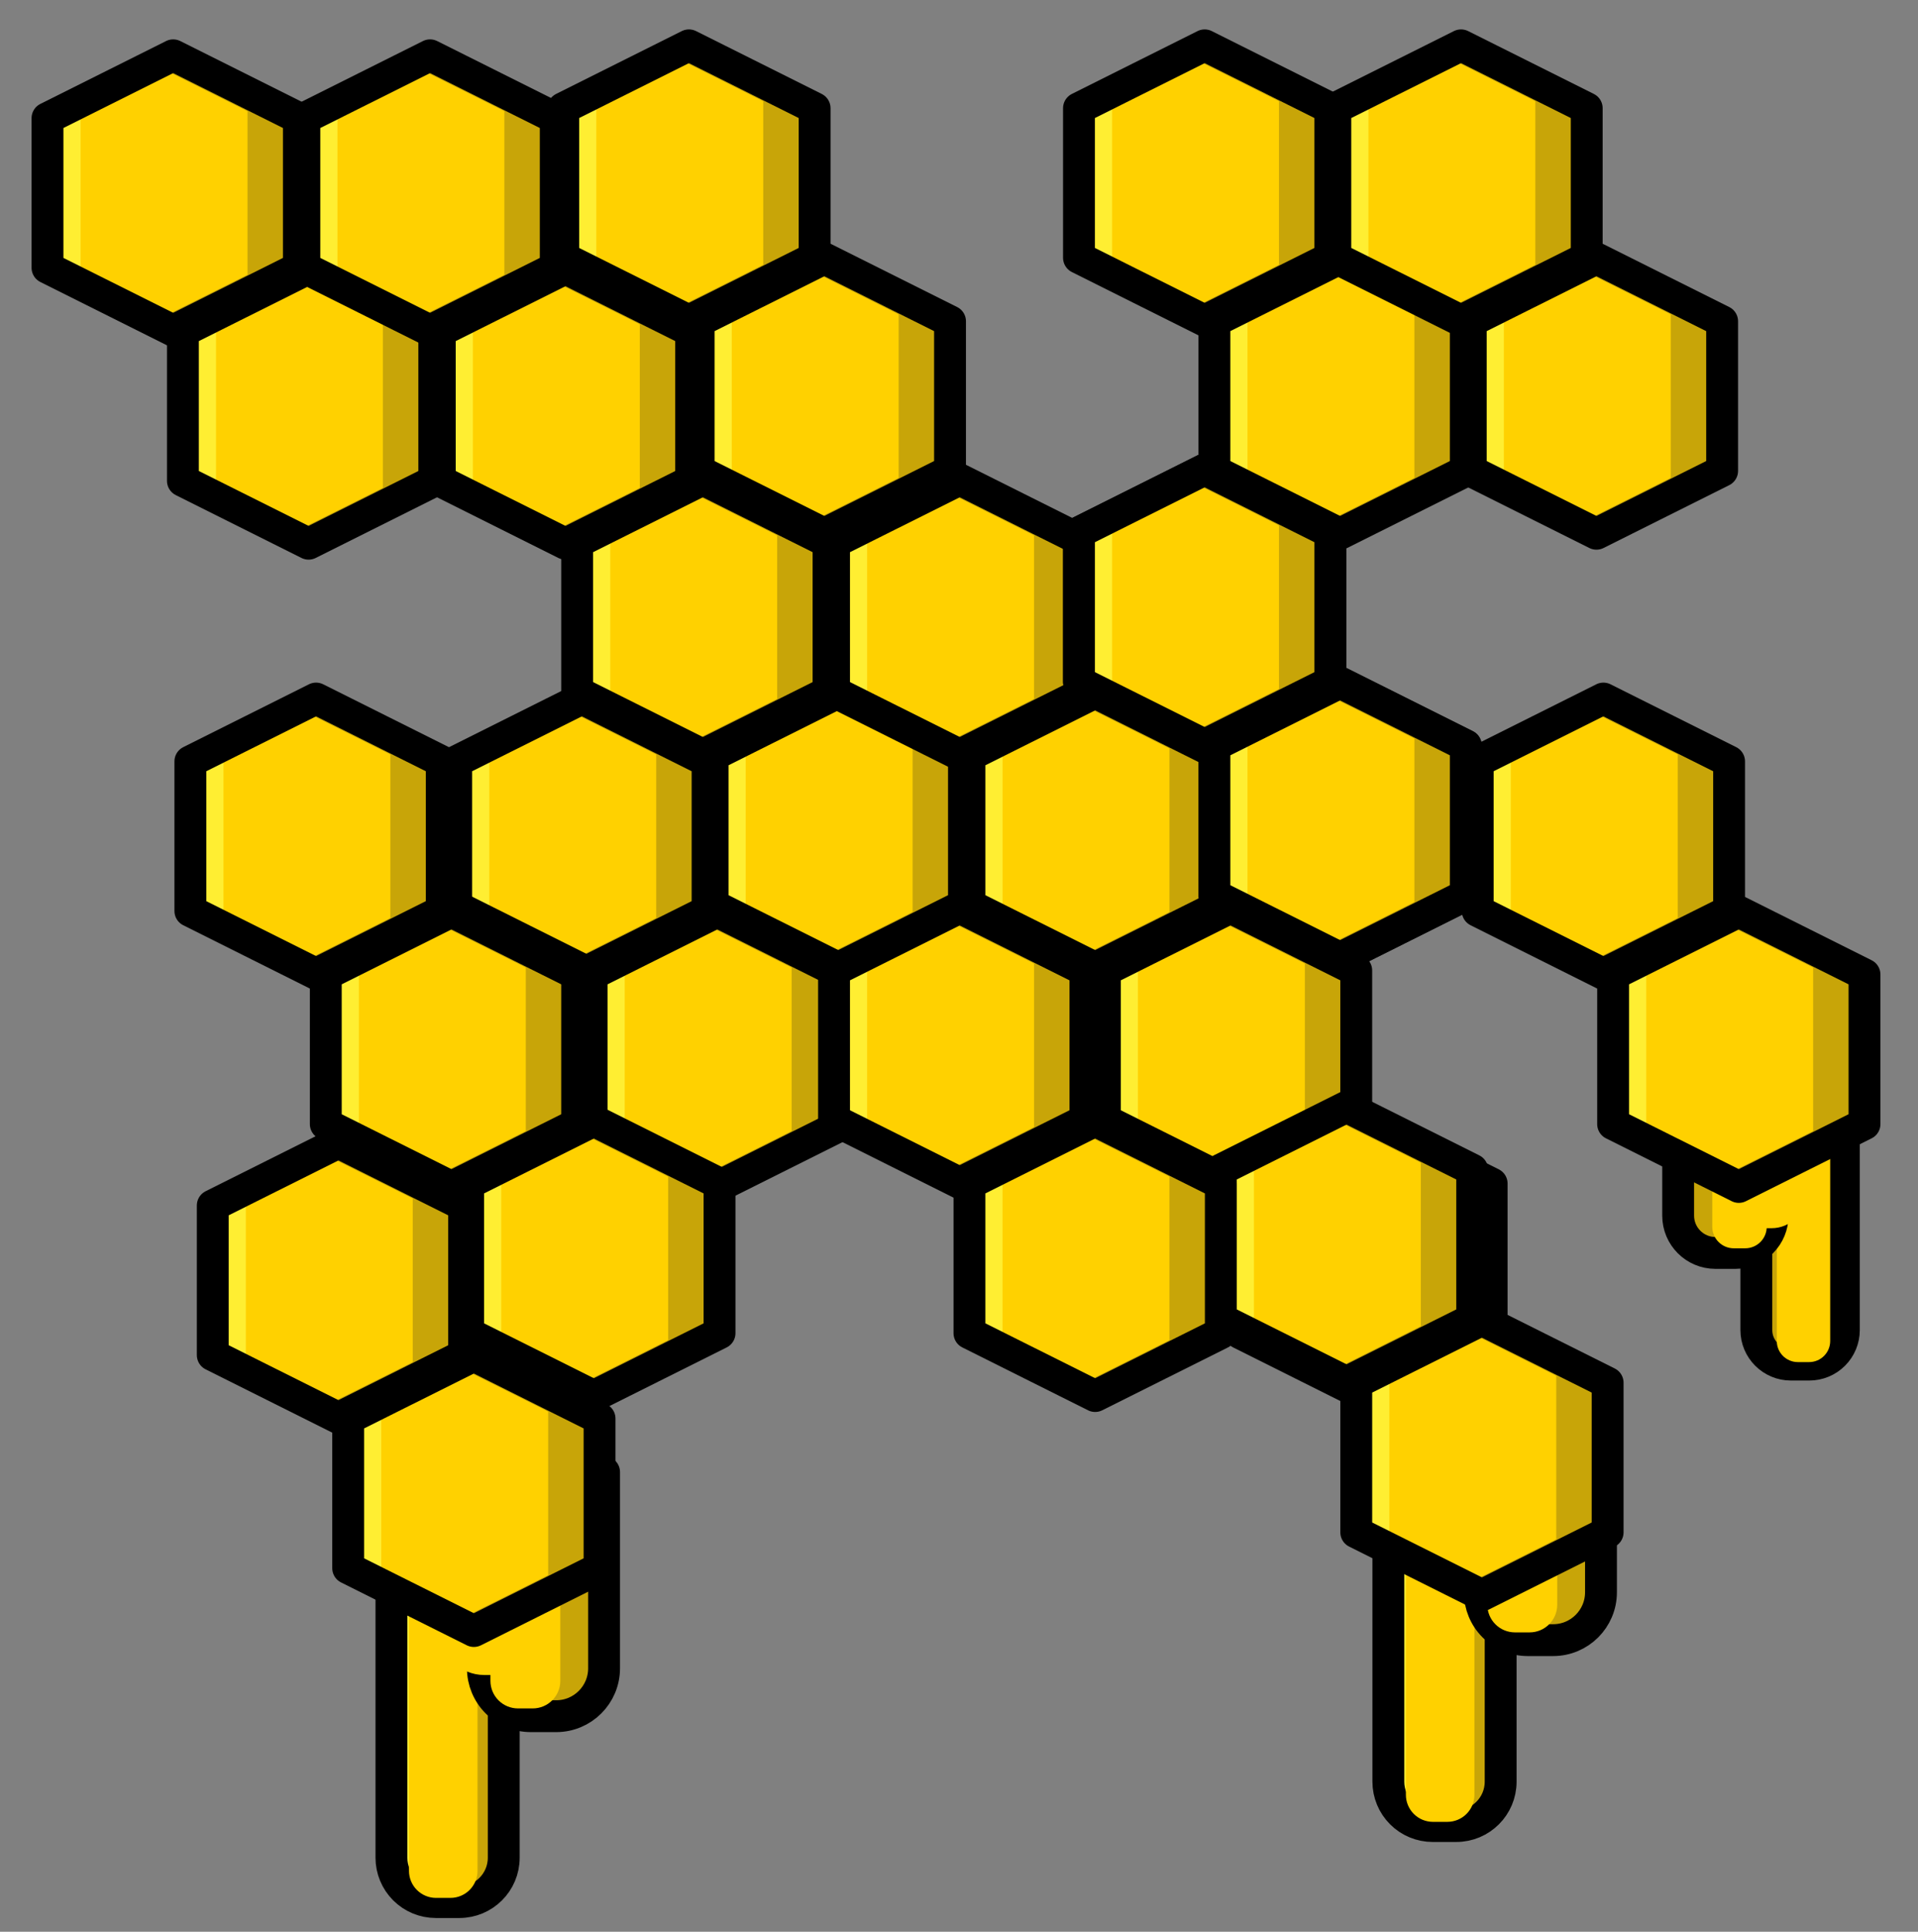 <svg version="1.1" viewBox="0.0 0.0 481.601 485.0" fill="none" stroke="none" stroke-linecap="square" stroke-miterlimit="10" xmlns:xlink="http://www.w3.org/1999/xlink" xmlns="http://www.w3.org/2000/svg"><rect x="0.0" y="0.0" width="481.601" height="485.0" fill="#808080" stroke="none"/><clipPath id="p.0"><path d="m0 0l481.601 0l0 485.0l-481.601 0l0 -485.0z" clip-rule="nonzero"/></clipPath><g clip-path="url(#p.0)"><path fill="#000000" fill-opacity="0.0" d="m0 0l481.601 0l0 485.0l-481.601 0z" fill-rule="evenodd"/><path fill="#ffee32" d="m357.212 455.522l-1.643 0l0 0c-1.672 0 -3.276 -0.664 -4.459 -1.847c-1.183 -1.183 -1.847 -2.786 -1.847 -4.459l0 -98.304c0 -6.1035156E-5 6.1035156E-5 -1.2207031E-4 1.2207031E-4 -1.2207031E-4l14.254 1.2207031E-4l0 0c6.1035156E-5 0 1.2207031E-4 6.1035156E-5 1.2207031E-4 1.2207031E-4l-1.2207031E-4 98.304l0 0c0 3.483 -2.823 6.306 -6.306 6.306z" fill-rule="evenodd"/><path fill="#c8a508" d="m369.072 456.937l-4.594 0l0 0c-2.292 0 -4.489 -0.91 -6.11 -2.531c-1.62 -1.62 -2.531 -3.818 -2.531 -6.11l0 -97.256c0 -1.2207031E-4 6.1035156E-5 -1.8310547E-4 1.8310547E-4 -1.8310547E-4l21.875 1.8310547E-4l0 0c1.2207031E-4 0 1.8310547E-4 6.1035156E-5 1.8310547E-4 1.5258789E-4l-1.8310547E-4 97.256l0 0c0 4.772 -3.869 8.641 -8.641 8.641z" fill-rule="evenodd"/><path fill="#000000" fill-opacity="0.0" d="m365.668 458.464l-5.922 0l0 0c-2.954 0 -5.787 -1.173 -7.876 -3.262c-2.089 -2.089 -3.262 -4.922 -3.262 -7.876l0 -96.819c0 -1.2207031E-4 1.2207031E-4 -2.4414062E-4 2.4414062E-4 -2.4414062E-4l28.198 2.4414062E-4l0 0c1.2207031E-4 0 2.4414062E-4 9.1552734E-5 2.4414062E-4 2.4414062E-4l-2.4414062E-4 96.818l0 0c0 6.151 -4.987 11.138 -11.138 11.138z" fill-rule="evenodd"/><path stroke="#000000" stroke-width="8.0" stroke-linejoin="round" stroke-linecap="butt" d="m365.668 458.464l-5.922 0l0 0c-2.954 0 -5.787 -1.173 -7.876 -3.262c-2.089 -2.089 -3.262 -4.922 -3.262 -7.876l0 -96.819c0 -1.2207031E-4 1.2207031E-4 -2.4414062E-4 2.4414062E-4 -2.4414062E-4l28.198 2.4414062E-4l0 0c1.2207031E-4 0 2.4414062E-4 9.1552734E-5 2.4414062E-4 2.4414062E-4l-2.4414062E-4 96.818l0 0c0 6.151 -4.987 11.138 -11.138 11.138z" fill-rule="evenodd"/><path fill="#ffd100" d="m363.425 457.417l-3.615 0l0 0c-1.803 0 -3.532 -0.716 -4.807 -1.991c-1.275 -1.275 -1.991 -3.004 -1.991 -4.807l0 -99.065c0 -6.1035156E-5 6.1035156E-5 -1.2207031E-4 1.2207031E-4 -1.2207031E-4l17.212 1.2207031E-4l0 0c6.1035156E-5 0 1.5258789E-4 9.1552734E-5 1.5258789E-4 1.5258789E-4l-1.5258789E-4 99.064l0 0c0 3.755 -3.044 6.798 -6.798 6.798z" fill-rule="evenodd"/><path fill="#c8a508" d="m389.981 411.79l-6.391 0l0 0c-3.188 0 -6.245 -1.266 -8.499 -3.521c-2.254 -2.254 -3.521 -5.311 -3.521 -8.499l0 -49.265c0 -1.2207031E-4 1.2207031E-4 -2.4414062E-4 2.4414062E-4 -2.4414062E-4l30.43 2.4414062E-4l0 0c1.5258789E-4 0 2.746582E-4 1.2207031E-4 2.746582E-4 2.746582E-4l-2.746582E-4 49.265l0 0c0 6.638 -5.381 12.02 -12.02 12.02z" fill-rule="evenodd"/><path stroke="#000000" stroke-width="8.0" stroke-linejoin="round" stroke-linecap="butt" d="m389.981 411.79l-6.391 0l0 0c-3.188 0 -6.245 -1.266 -8.499 -3.521c-2.254 -2.254 -3.521 -5.311 -3.521 -8.499l0 -49.265c0 -1.2207031E-4 1.2207031E-4 -2.4414062E-4 2.4414062E-4 -2.4414062E-4l30.43 2.4414062E-4l0 0c1.5258789E-4 0 2.746582E-4 1.2207031E-4 2.746582E-4 2.746582E-4l-2.746582E-4 49.265l0 0c0 6.638 -5.381 12.02 -12.02 12.02z" fill-rule="evenodd"/><path fill="#ffd100" d="m377.743 401.45l-5.856 0l0 0c-2.921 0 -5.722 -1.16 -7.787 -3.226c-2.065 -2.065 -3.226 -4.866 -3.226 -7.787l0 -38.999c0 -1.2207031E-4 9.1552734E-5 -2.4414062E-4 2.1362305E-4 -2.4414062E-4l27.881 2.4414062E-4l0 0c1.2207031E-4 0 2.1362305E-4 9.1552734E-5 2.1362305E-4 2.4414062E-4l-2.1362305E-4 38.999l0 0c0 6.082 -4.931 11.013 -11.013 11.013z" fill-rule="evenodd"/><path fill="#ffd100" d="m384.08 409.845l-3.686 0l0 0c-1.839 0 -3.602 -0.73 -4.902 -2.03c-1.3 -1.3 -2.03 -3.063 -2.03 -4.902l0 -51.345c0 -9.1552734E-5 6.1035156E-5 -1.5258789E-4 1.2207031E-4 -1.5258789E-4l17.55 1.5258789E-4l0 0c9.1552734E-5 0 1.5258789E-4 6.1035156E-5 1.5258789E-4 1.5258789E-4l-1.5258789E-4 51.345l0 0c0 3.828 -3.104 6.932 -6.932 6.932z" fill-rule="evenodd"/><path fill="#ffee32" d="m456.283 340.846l1.281 0l0 0c1.303 0 2.553 -0.518 3.475 -1.439c0.922 -0.922 1.439 -2.172 1.439 -3.475l0 -57.92c0 -6.1035156E-5 -3.0517578E-5 -9.1552734E-5 -9.1552734E-5 -9.1552734E-5l-11.109 9.1552734E-5l0 0c-3.0517578E-5 0 -9.1552734E-5 3.0517578E-5 -9.1552734E-5 9.1552734E-5l9.1552734E-5 57.92l0 0c0 2.714 2.2 4.914 4.914 4.914z" fill-rule="evenodd"/><path fill="#c8a508" d="m447.04 341.696l3.581 0l0 0c1.786 0 3.499 -0.709 4.762 -1.972c1.263 -1.263 1.972 -2.976 1.972 -4.762l0 -56.873c0 -6.1035156E-5 -6.1035156E-5 -1.2207031E-4 -1.2207031E-4 -1.2207031E-4l-17.048 1.2207031E-4l0 0c-6.1035156E-5 0 -1.2207031E-4 9.1552734E-5 -1.2207031E-4 1.5258789E-4l1.2207031E-4 56.873l0 0c0 3.719 3.015 6.734 6.734 6.734z" fill-rule="evenodd"/><path fill="#000000" fill-opacity="0.0" d="m449.692 342.613l4.615 0l0 0c2.302 0 4.51 -0.915 6.138 -2.542c1.628 -1.628 2.542 -3.836 2.542 -6.138l0 -56.164c0 -9.1552734E-5 -6.1035156E-5 -1.8310547E-4 -1.8310547E-4 -1.8310547E-4l-21.976 1.8310547E-4l0 0c-9.1552734E-5 0 -1.8310547E-4 9.1552734E-5 -1.8310547E-4 1.8310547E-4l1.8310547E-4 56.164l0 0c0 4.794 3.886 8.68 8.68 8.68z" fill-rule="evenodd"/><path stroke="#000000" stroke-width="8.0" stroke-linejoin="round" stroke-linecap="butt" d="m449.692 342.613l4.615 0l0 0c2.302 0 4.51 -0.915 6.138 -2.542c1.628 -1.628 2.542 -3.836 2.542 -6.138l0 -56.164c0 -9.1552734E-5 -6.1035156E-5 -1.8310547E-4 -1.8310547E-4 -1.8310547E-4l-21.976 1.8310547E-4l0 0c-9.1552734E-5 0 -1.8310547E-4 9.1552734E-5 -1.8310547E-4 1.8310547E-4l1.8310547E-4 56.164l0 0c0 4.794 3.886 8.68 8.68 8.68z" fill-rule="evenodd"/><path fill="#ffd100" d="m451.441 341.984l2.817 0l0 0c1.405 0 2.753 -0.558 3.746 -1.552c0.994 -0.994 1.552 -2.341 1.552 -3.746l0 -58.288c0 -6.1035156E-5 -6.1035156E-5 -1.2207031E-4 -1.2207031E-4 -1.2207031E-4l-13.414 1.2207031E-4l0 0c-6.1035156E-5 0 -1.2207031E-4 3.0517578E-5 -1.2207031E-4 9.1552734E-5l1.2207031E-4 58.288l0 0c0 2.926 2.372 5.298 5.298 5.298z" fill-rule="evenodd"/><path fill="#c8a508" d="m430.744 314.578l4.981 0l0 0c2.484 0 4.867 -0.987 6.624 -2.744c1.757 -1.757 2.744 -4.139 2.744 -6.624l0 -27.443c0 -9.1552734E-5 -9.1552734E-5 -1.8310547E-4 -2.1362305E-4 -1.8310547E-4l-23.716 1.8310547E-4l0 0c-1.2207031E-4 0 -2.1362305E-4 9.1552734E-5 -2.1362305E-4 2.1362305E-4l2.1362305E-4 27.443l0 0c0 5.174 4.194 9.367 9.367 9.367z" fill-rule="evenodd"/><path stroke="#000000" stroke-width="8.0" stroke-linejoin="round" stroke-linecap="butt" d="m430.744 314.578l4.981 0l0 0c2.484 0 4.867 -0.987 6.624 -2.744c1.757 -1.757 2.744 -4.139 2.744 -6.624l0 -27.443c0 -9.1552734E-5 -9.1552734E-5 -1.8310547E-4 -2.1362305E-4 -1.8310547E-4l-23.716 1.8310547E-4l0 0c-1.2207031E-4 0 -2.1362305E-4 9.1552734E-5 -2.1362305E-4 2.1362305E-4l2.1362305E-4 27.443l0 0c0 5.174 4.194 9.367 9.367 9.367z" fill-rule="evenodd"/><path fill="#ffd100" d="m440.283 308.367l4.564 0l0 0c2.276 0 4.459 -0.904 6.069 -2.514c1.61 -1.61 2.514 -3.793 2.514 -6.069l0 -21.457c0 -9.1552734E-5 -9.1552734E-5 -1.8310547E-4 -1.8310547E-4 -1.8310547E-4l-21.729 1.8310547E-4l0 0c-1.2207031E-4 0 -1.8310547E-4 9.1552734E-5 -1.8310547E-4 1.8310547E-4l1.8310547E-4 21.457l0 0c0 4.74 3.843 8.583 8.583 8.583z" fill-rule="evenodd"/><path fill="#ffd100" d="m435.343 313.41l2.873 0l0 0c1.433 0 2.807 -0.569 3.82 -1.582c1.013 -1.013 1.582 -2.387 1.582 -3.82l0 -29.602c0 -6.1035156E-5 -3.0517578E-5 -1.2207031E-4 -9.1552734E-5 -1.2207031E-4l-13.677 1.2207031E-4l0 0c-6.1035156E-5 0 -1.2207031E-4 3.0517578E-5 -1.2207031E-4 9.1552734E-5l1.2207031E-4 29.602l0 0c0 2.984 2.419 5.402 5.402 5.402z" fill-rule="evenodd"/><path fill="#ffee32" d="m106.892 474.614l-1.643 0l0 0c-1.672 0 -3.276 -0.664 -4.459 -1.847c-1.183 -1.183 -1.847 -2.786 -1.847 -4.459l0 -98.304c0 -6.1035156E-5 5.340576E-5 -9.1552734E-5 1.2207031E-4 -9.1552734E-5l14.254 9.1552734E-5l0 0c6.1035156E-5 0 1.1444092E-4 6.1035156E-5 1.1444092E-4 1.2207031E-4l-1.1444092E-4 98.304l0 0c0 3.483 -2.823 6.306 -6.306 6.306z" fill-rule="evenodd"/><path fill="#c8a508" d="m118.752 476.029l-4.594 0l0 0c-2.292 0 -4.489 -0.91 -6.11 -2.531c-1.62 -1.62 -2.531 -3.818 -2.531 -6.11l0 -97.256c0 -1.2207031E-4 7.6293945E-5 -1.8310547E-4 1.7547607E-4 -1.8310547E-4l21.875 1.8310547E-4l0 0c9.918213E-5 0 1.8310547E-4 6.1035156E-5 1.8310547E-4 1.8310547E-4l-1.8310547E-4 97.256l0 0c0 4.772 -3.869 8.641 -8.641 8.641z" fill-rule="evenodd"/><path fill="#000000" fill-opacity="0.0" d="m115.348 477.556l-5.922 0l0 0c-2.954 0 -5.787 -1.173 -7.876 -3.262c-2.089 -2.089 -3.262 -4.922 -3.262 -7.876l0 -96.819c0 -1.2207031E-4 1.0681152E-4 -2.4414062E-4 2.3651123E-4 -2.4414062E-4l28.198 2.4414062E-4l0 0c1.296997E-4 0 2.3651123E-4 1.2207031E-4 2.3651123E-4 2.4414062E-4l-2.3651123E-4 96.818l0 0c0 6.151 -4.987 11.138 -11.138 11.138z" fill-rule="evenodd"/><path stroke="#000000" stroke-width="8.0" stroke-linejoin="round" stroke-linecap="butt" d="m115.348 477.556l-5.922 0l0 0c-2.954 0 -5.787 -1.173 -7.876 -3.262c-2.089 -2.089 -3.262 -4.922 -3.262 -7.876l0 -96.819c0 -1.2207031E-4 1.0681152E-4 -2.4414062E-4 2.3651123E-4 -2.4414062E-4l28.198 2.4414062E-4l0 0c1.296997E-4 0 2.3651123E-4 1.2207031E-4 2.3651123E-4 2.4414062E-4l-2.3651123E-4 96.818l0 0c0 6.151 -4.987 11.138 -11.138 11.138z" fill-rule="evenodd"/><path fill="#ffd100" d="m113.105 476.509l-3.615 0l0 0c-1.803 0 -3.532 -0.716 -4.807 -1.991c-1.275 -1.275 -1.991 -3.004 -1.991 -4.807l0 -99.065c0 -9.1552734E-5 6.1035156E-5 -1.5258789E-4 1.373291E-4 -1.5258789E-4l17.212 1.5258789E-4l0 0c7.6293945E-5 0 1.449585E-4 6.1035156E-5 1.449585E-4 1.2207031E-4l-1.449585E-4 99.064l0 0c0 3.755 -3.044 6.798 -6.798 6.798z" fill-rule="evenodd"/><path fill="#c8a508" d="m139.661 430.882l-6.391 0l0 0c-3.188 0 -6.245 -1.266 -8.499 -3.521c-2.254 -2.254 -3.521 -5.311 -3.521 -8.499l0 -49.265c0 -1.5258789E-4 1.1444092E-4 -2.746582E-4 2.5177002E-4 -2.746582E-4l30.43 2.746582E-4l0 0c1.5258789E-4 0 2.593994E-4 9.1552734E-5 2.593994E-4 2.4414062E-4l-2.593994E-4 49.265l0 0c0 6.638 -5.381 12.02 -12.02 12.02z" fill-rule="evenodd"/><path stroke="#000000" stroke-width="8.0" stroke-linejoin="round" stroke-linecap="butt" d="m139.661 430.882l-6.391 0l0 0c-3.188 0 -6.245 -1.266 -8.499 -3.521c-2.254 -2.254 -3.521 -5.311 -3.521 -8.499l0 -49.265c0 -1.5258789E-4 1.1444092E-4 -2.746582E-4 2.5177002E-4 -2.746582E-4l30.43 2.746582E-4l0 0c1.5258789E-4 0 2.593994E-4 9.1552734E-5 2.593994E-4 2.4414062E-4l-2.593994E-4 49.265l0 0c0 6.638 -5.381 12.02 -12.02 12.02z" fill-rule="evenodd"/><path fill="#ffd100" d="m127.422 420.542l-5.856 0l0 0c-2.921 0 -5.722 -1.16 -7.787 -3.226c-2.065 -2.065 -3.226 -4.866 -3.226 -7.787l0 -38.999c0 -1.2207031E-4 9.918213E-5 -2.1362305E-4 2.2888184E-4 -2.1362305E-4l27.881 2.1362305E-4l0 0c1.2207031E-4 0 2.2888184E-4 1.2207031E-4 2.2888184E-4 2.4414062E-4l-2.2888184E-4 38.999l0 0c0 6.082 -4.931 11.013 -11.013 11.013z" fill-rule="evenodd"/><path fill="#ffd100" d="m133.76 428.937l-3.686 0l0 0c-1.838 0 -3.602 -0.73 -4.902 -2.03c-1.3 -1.3 -2.03 -3.063 -2.03 -4.902l0 -51.345c0 -6.1035156E-5 6.866455E-5 -1.5258789E-4 1.5258789E-4 -1.5258789E-4l17.55 1.5258789E-4l0 0c9.1552734E-5 0 1.5258789E-4 6.1035156E-5 1.5258789E-4 1.5258789E-4l-1.5258789E-4 51.345l0 0c0 3.828 -3.104 6.932 -6.932 6.932z" fill-rule="evenodd"/><path fill="#c8a508" d="m43.485 13.766l31.56 15.78l0 37.561l-31.56 15.78l-31.56 -15.78l0 -37.561z" fill-rule="evenodd"/><path fill="#ffee32" d="m36.88 15.392l24.93 12.465l0 41.179l-24.93 12.465l-24.93 -12.465l0 -41.179z" fill-rule="evenodd"/><path fill="#ffd100" d="m41.191 17.467l20.954 10.477l0 41.005l-20.954 10.477l-20.954 -10.477l0 -41.005z" fill-rule="evenodd"/><path fill="#000000" fill-opacity="0.0" d="m43.485 13.886l31.56 15.78l0 37.561l-31.56 15.78l-31.56 -15.78l0 -37.561z" fill-rule="evenodd"/><path stroke="#000000" stroke-width="8.0" stroke-linejoin="round" stroke-linecap="butt" d="m43.485 13.886l31.56 15.78l0 37.561l-31.56 15.78l-31.56 -15.78l0 -37.561z" fill-rule="evenodd"/><path fill="#c8a508" d="m77.488 67.268l31.56 15.78l0 37.561l-31.56 15.78l-31.56 -15.78l0 -37.561z" fill-rule="evenodd"/><path fill="#ffee32" d="m70.882 68.894l24.93 12.465l0 41.179l-24.93 12.465l-24.93 -12.465l0 -41.179z" fill-rule="evenodd"/><path fill="#ffd100" d="m75.194 70.968l20.954 10.477l0 41.005l-20.954 10.477l-20.954 -10.477l0 -41.005z" fill-rule="evenodd"/><path fill="#000000" fill-opacity="0.0" d="m77.488 67.387l31.56 15.78l0 37.561l-31.56 15.78l-31.56 -15.78l0 -37.561z" fill-rule="evenodd"/><path stroke="#000000" stroke-width="8.0" stroke-linejoin="round" stroke-linecap="butt" d="m77.488 67.387l31.56 15.78l0 37.561l-31.56 15.78l-31.56 -15.78l0 -37.561z" fill-rule="evenodd"/><path fill="#c8a508" d="m107.984 13.766l31.56 15.78l0 37.561l-31.56 15.78l-31.56 -15.78l0 -37.561z" fill-rule="evenodd"/><path fill="#ffee32" d="m101.379 15.392l24.93 12.465l0 41.179l-24.93 12.465l-24.93 -12.465l0 -41.179z" fill-rule="evenodd"/><path fill="#ffd100" d="m105.69 17.467l20.954 10.477l0 41.005l-20.954 10.477l-20.954 -10.477l0 -41.005z" fill-rule="evenodd"/><path fill="#000000" fill-opacity="0.0" d="m107.984 13.886l31.56 15.78l0 37.561l-31.56 15.78l-31.56 -15.78l0 -37.561z" fill-rule="evenodd"/><path stroke="#000000" stroke-width="8.0" stroke-linejoin="round" stroke-linecap="butt" d="m107.984 13.886l31.56 15.78l0 37.561l-31.56 15.78l-31.56 -15.78l0 -37.561z" fill-rule="evenodd"/><path fill="#c8a508" d="m141.987 67.268l31.56 15.78l0 37.561l-31.56 15.78l-31.56 -15.78l0 -37.561z" fill-rule="evenodd"/><path fill="#ffee32" d="m135.381 68.894l24.93 12.465l0 41.179l-24.93 12.465l-24.93 -12.465l0 -41.179z" fill-rule="evenodd"/><path fill="#ffd100" d="m139.693 70.968l20.954 10.477l0 41.005l-20.954 10.477l-20.954 -10.477l0 -41.005z" fill-rule="evenodd"/><path fill="#000000" fill-opacity="0.0" d="m141.987 67.387l31.56 15.78l0 37.561l-31.56 15.78l-31.56 -15.78l0 -37.561z" fill-rule="evenodd"/><path stroke="#000000" stroke-width="8.0" stroke-linejoin="round" stroke-linecap="butt" d="m141.987 67.387l31.56 15.78l0 37.561l-31.56 15.78l-31.56 -15.78l0 -37.561z" fill-rule="evenodd"/><path fill="#c8a508" d="m176.485 120.265l31.56 15.78l0 37.561l-31.56 15.78l-31.56 -15.78l0 -37.561z" fill-rule="evenodd"/><path fill="#ffee32" d="m169.88 121.891l24.93 12.465l0 41.179l-24.93 12.465l-24.93 -12.465l0 -41.179z" fill-rule="evenodd"/><path fill="#ffd100" d="m174.191 123.966l20.954 10.477l0 41.005l-20.954 10.477l-20.954 -10.477l0 -41.005z" fill-rule="evenodd"/><path fill="#000000" fill-opacity="0.0" d="m176.485 120.384l31.56 15.78l0 37.561l-31.56 15.78l-31.56 -15.78l0 -37.561z" fill-rule="evenodd"/><path stroke="#000000" stroke-width="8.0" stroke-linejoin="round" stroke-linecap="butt" d="m176.485 120.384l31.56 15.78l0 37.561l-31.56 15.78l-31.56 -15.78l0 -37.561z" fill-rule="evenodd"/><path fill="#c8a508" d="m210.488 173.767l31.56 15.78l0 37.561l-31.56 15.78l-31.56 -15.78l0 -37.561z" fill-rule="evenodd"/><path fill="#ffee32" d="m203.882 175.392l24.93 12.465l0 41.179l-24.93 12.465l-24.93 -12.465l0 -41.179z" fill-rule="evenodd"/><path fill="#ffd100" d="m208.194 177.467l20.954 10.477l0 41.005l-20.954 10.477l-20.954 -10.477l0 -41.005z" fill-rule="evenodd"/><path fill="#000000" fill-opacity="0.0" d="m210.488 173.886l31.56 15.78l0 37.561l-31.56 15.78l-31.56 -15.78l0 -37.561z" fill-rule="evenodd"/><path stroke="#000000" stroke-width="8.0" stroke-linejoin="round" stroke-linecap="butt" d="m210.488 173.886l31.56 15.78l0 37.561l-31.56 15.78l-31.56 -15.78l0 -37.561z" fill-rule="evenodd"/><path fill="#c8a508" d="m240.984 120.265l31.56 15.78l0 37.561l-31.56 15.78l-31.56 -15.78l0 -37.561z" fill-rule="evenodd"/><path fill="#ffee32" d="m234.379 121.891l24.93 12.465l0 41.179l-24.93 12.465l-24.93 -12.465l0 -41.179z" fill-rule="evenodd"/><path fill="#ffd100" d="m238.69 123.966l20.954 10.477l0 41.005l-20.954 10.477l-20.954 -10.477l0 -41.005z" fill-rule="evenodd"/><path fill="#000000" fill-opacity="0.0" d="m240.984 120.384l31.56 15.78l0 37.561l-31.56 15.78l-31.56 -15.78l0 -37.561z" fill-rule="evenodd"/><path stroke="#000000" stroke-width="8.0" stroke-linejoin="round" stroke-linecap="butt" d="m240.984 120.384l31.56 15.78l0 37.561l-31.56 15.78l-31.56 -15.78l0 -37.561z" fill-rule="evenodd"/><path fill="#c8a508" d="m274.987 173.767l31.56 15.78l0 37.561l-31.56 15.78l-31.56 -15.78l0 -37.561z" fill-rule="evenodd"/><path fill="#ffee32" d="m268.381 175.392l24.93 12.465l0 41.179l-24.93 12.465l-24.93 -12.465l0 -41.179z" fill-rule="evenodd"/><path fill="#ffd100" d="m272.693 177.467l20.954 10.477l0 41.005l-20.954 10.477l-20.954 -10.477l0 -41.005z" fill-rule="evenodd"/><path fill="#000000" fill-opacity="0.0" d="m274.987 173.886l31.56 15.78l0 37.561l-31.56 15.78l-31.56 -15.78l0 -37.561z" fill-rule="evenodd"/><path stroke="#000000" stroke-width="8.0" stroke-linejoin="round" stroke-linecap="butt" d="m274.987 173.886l31.56 15.78l0 37.561l-31.56 15.78l-31.56 -15.78l0 -37.561z" fill-rule="evenodd"/><path fill="#c8a508" d="m172.985 11.265l31.56 15.78l0 37.561l-31.56 15.78l-31.56 -15.78l0 -37.561z" fill-rule="evenodd"/><path fill="#ffee32" d="m166.38 12.891l24.93 12.465l0 41.179l-24.93 12.465l-24.93 -12.465l0 -41.179z" fill-rule="evenodd"/><path fill="#ffd100" d="m170.691 14.966l20.954 10.477l0 41.005l-20.954 10.477l-20.954 -10.477l0 -41.005z" fill-rule="evenodd"/><path fill="#000000" fill-opacity="0.0" d="m172.985 11.384l31.56 15.78l0 37.561l-31.56 15.78l-31.56 -15.78l0 -37.561z" fill-rule="evenodd"/><path stroke="#000000" stroke-width="8.0" stroke-linejoin="round" stroke-linecap="butt" d="m172.985 11.384l31.56 15.78l0 37.561l-31.56 15.78l-31.56 -15.78l0 -37.561z" fill-rule="evenodd"/><path fill="#c8a508" d="m206.988 64.766l31.56 15.78l0 37.561l-31.56 15.78l-31.56 -15.78l0 -37.561z" fill-rule="evenodd"/><path fill="#ffee32" d="m200.382 66.392l24.93 12.465l0 41.179l-24.93 12.465l-24.93 -12.465l0 -41.179z" fill-rule="evenodd"/><path fill="#ffd100" d="m204.694 68.467l20.954 10.477l0 41.005l-20.954 10.477l-20.954 -10.477l0 -41.005z" fill-rule="evenodd"/><path fill="#000000" fill-opacity="0.0" d="m206.988 64.886l31.56 15.78l0 37.561l-31.56 15.78l-31.56 -15.78l0 -37.561z" fill-rule="evenodd"/><path stroke="#000000" stroke-width="8.0" stroke-linejoin="round" stroke-linecap="butt" d="m206.988 64.886l31.56 15.78l0 37.561l-31.56 15.78l-31.56 -15.78l0 -37.561z" fill-rule="evenodd"/><path fill="#c8a508" d="m302.487 117.764l31.56 15.78l0 37.561l-31.56 15.78l-31.56 -15.78l0 -37.561z" fill-rule="evenodd"/><path fill="#ffee32" d="m295.881 119.39l24.93 12.465l0 41.179l-24.93 12.465l-24.93 -12.465l0 -41.179z" fill-rule="evenodd"/><path fill="#ffd100" d="m300.193 121.464l20.954 10.477l0 41.005l-20.954 10.477l-20.954 -10.477l0 -41.005z" fill-rule="evenodd"/><path fill="#000000" fill-opacity="0.0" d="m302.487 117.883l31.56 15.78l0 37.561l-31.56 15.78l-31.56 -15.78l0 -37.561z" fill-rule="evenodd"/><path stroke="#000000" stroke-width="8.0" stroke-linejoin="round" stroke-linecap="butt" d="m302.487 117.883l31.56 15.78l0 37.561l-31.56 15.78l-31.56 -15.78l0 -37.561z" fill-rule="evenodd"/><path fill="#c8a508" d="m336.489 171.265l31.56 15.78l0 37.561l-31.56 15.78l-31.56 -15.78l0 -37.561z" fill-rule="evenodd"/><path fill="#ffee32" d="m329.884 172.891l24.93 12.465l0 41.179l-24.93 12.465l-24.93 -12.465l0 -41.179z" fill-rule="evenodd"/><path fill="#ffd100" d="m334.195 174.966l20.954 10.477l0 41.005l-20.954 10.477l-20.954 -10.477l0 -41.005z" fill-rule="evenodd"/><path fill="#000000" fill-opacity="0.0" d="m336.489 171.384l31.56 15.78l0 37.561l-31.56 15.78l-31.56 -15.78l0 -37.561z" fill-rule="evenodd"/><path stroke="#000000" stroke-width="8.0" stroke-linejoin="round" stroke-linecap="butt" d="m336.489 171.384l31.56 15.78l0 37.561l-31.56 15.78l-31.56 -15.78l0 -37.561z" fill-rule="evenodd"/><path fill="#c8a508" d="m146.109 175.265l31.56 15.78l0 37.561l-31.56 15.78l-31.56 -15.78l0 -37.561z" fill-rule="evenodd"/><path fill="#ffee32" d="m139.503 176.891l24.93 12.465l0 41.179l-24.93 12.465l-24.93 -12.465l0 -41.179z" fill-rule="evenodd"/><path fill="#ffd100" d="m143.815 178.966l20.954 10.477l0 41.005l-20.954 10.477l-20.954 -10.477l0 -41.005z" fill-rule="evenodd"/><path fill="#000000" fill-opacity="0.0" d="m146.109 175.384l31.56 15.78l0 37.561l-31.56 15.78l-31.56 -15.78l0 -37.561z" fill-rule="evenodd"/><path stroke="#000000" stroke-width="8.0" stroke-linejoin="round" stroke-linecap="butt" d="m146.109 175.384l31.56 15.78l0 37.561l-31.56 15.78l-31.56 -15.78l0 -37.561z" fill-rule="evenodd"/><path fill="#c8a508" d="m180.111 228.767l31.56 15.78l0 37.561l-31.56 15.78l-31.56 -15.78l0 -37.561z" fill-rule="evenodd"/><path fill="#ffee32" d="m173.506 230.392l24.93 12.465l0 41.179l-24.93 12.465l-24.93 -12.465l0 -41.179z" fill-rule="evenodd"/><path fill="#ffd100" d="m177.817 232.467l20.954 10.477l0 41.005l-20.954 10.477l-20.954 -10.477l0 -41.005z" fill-rule="evenodd"/><path fill="#000000" fill-opacity="0.0" d="m180.111 228.886l31.56 15.78l0 37.561l-31.56 15.78l-31.56 -15.78l0 -37.561z" fill-rule="evenodd"/><path stroke="#000000" stroke-width="8.0" stroke-linejoin="round" stroke-linecap="butt" d="m180.111 228.886l31.56 15.78l0 37.561l-31.56 15.78l-31.56 -15.78l0 -37.561z" fill-rule="evenodd"/><path fill="#c8a508" d="m308.985 227.761l31.56 15.78l0 37.561l-31.56 15.78l-31.56 -15.78l0 -37.561z" fill-rule="evenodd"/><path fill="#ffee32" d="m302.38 229.387l24.93 12.465l0 41.179l-24.93 12.465l-24.93 -12.465l0 -41.179z" fill-rule="evenodd"/><path fill="#ffd100" d="m306.691 231.462l20.954 10.477l0 41.005l-20.954 10.477l-20.954 -10.477l0 -41.005z" fill-rule="evenodd"/><path fill="#000000" fill-opacity="0.0" d="m308.985 227.881l31.56 15.78l0 37.561l-31.56 15.78l-31.56 -15.78l0 -37.561z" fill-rule="evenodd"/><path stroke="#000000" stroke-width="8.0" stroke-linejoin="round" stroke-linecap="butt" d="m308.985 227.881l31.56 15.78l0 37.561l-31.56 15.78l-31.56 -15.78l0 -37.561z" fill-rule="evenodd"/><path fill="#c8a508" d="m342.988 281.263l31.56 15.78l0 37.561l-31.56 15.78l-31.56 -15.78l0 -37.561z" fill-rule="evenodd"/><path fill="#ffee32" d="m336.382 282.888l24.93 12.465l0 41.179l-24.93 12.465l-24.93 -12.465l0 -41.179z" fill-rule="evenodd"/><path fill="#ffd100" d="m340.694 284.963l20.954 10.477l0 41.005l-20.954 10.477l-20.954 -10.477l0 -41.005z" fill-rule="evenodd"/><path fill="#000000" fill-opacity="0.0" d="m342.988 281.382l31.56 15.78l0 37.561l-31.56 15.78l-31.56 -15.78l0 -37.561z" fill-rule="evenodd"/><path stroke="#000000" stroke-width="8.0" stroke-linejoin="round" stroke-linecap="butt" d="m342.988 281.382l31.56 15.78l0 37.561l-31.56 15.78l-31.56 -15.78l0 -37.561z" fill-rule="evenodd"/><path fill="#c8a508" d="m149.111 281.263l31.56 15.78l0 37.561l-31.56 15.78l-31.56 -15.78l0 -37.561z" fill-rule="evenodd"/><path fill="#ffee32" d="m142.506 282.888l24.93 12.465l0 41.179l-24.93 12.465l-24.93 -12.465l0 -41.179z" fill-rule="evenodd"/><path fill="#ffd100" d="m146.817 284.963l20.954 10.477l0 41.005l-20.954 10.477l-20.954 -10.477l0 -41.005z" fill-rule="evenodd"/><path fill="#000000" fill-opacity="0.0" d="m149.111 281.382l31.56 15.78l0 37.561l-31.56 15.78l-31.56 -15.78l0 -37.561z" fill-rule="evenodd"/><path stroke="#000000" stroke-width="8.0" stroke-linejoin="round" stroke-linecap="butt" d="m149.111 281.382l31.56 15.78l0 37.561l-31.56 15.78l-31.56 -15.78l0 -37.561z" fill-rule="evenodd"/><path fill="#c8a508" d="m115.109 227.761l31.56 15.78l0 37.561l-31.56 15.78l-31.56 -15.78l0 -37.561z" fill-rule="evenodd"/><path fill="#ffee32" d="m108.503 229.387l24.93 12.465l0 41.179l-24.93 12.465l-24.93 -12.465l0 -41.179z" fill-rule="evenodd"/><path fill="#ffd100" d="m112.815 231.462l20.954 10.477l0 41.005l-20.954 10.477l-20.954 -10.477l0 -41.005z" fill-rule="evenodd"/><path fill="#000000" fill-opacity="0.0" d="m115.109 227.881l31.56 15.78l0 37.561l-31.56 15.78l-31.56 -15.78l0 -37.561z" fill-rule="evenodd"/><path stroke="#000000" stroke-width="8.0" stroke-linejoin="round" stroke-linecap="butt" d="m115.109 227.881l31.56 15.78l0 37.561l-31.56 15.78l-31.56 -15.78l0 -37.561z" fill-rule="evenodd"/><path fill="#c8a508" d="m336.49 171.265l31.56 15.78l0 37.561l-31.56 15.78l-31.56 -15.78l0 -37.561z" fill-rule="evenodd"/><path fill="#ffee32" d="m329.885 172.891l24.93 12.465l0 41.179l-24.93 12.465l-24.93 -12.465l0 -41.179z" fill-rule="evenodd"/><path fill="#ffd100" d="m334.197 174.966l20.954 10.477l0 41.005l-20.954 10.477l-20.954 -10.477l0 -41.005z" fill-rule="evenodd"/><path fill="#000000" fill-opacity="0.0" d="m336.49 171.384l31.56 15.78l0 37.561l-31.56 15.78l-31.56 -15.78l0 -37.561z" fill-rule="evenodd"/><path stroke="#000000" stroke-width="8.0" stroke-linejoin="round" stroke-linecap="butt" d="m336.49 171.384l31.56 15.78l0 37.561l-31.56 15.78l-31.56 -15.78l0 -37.561z" fill-rule="evenodd"/><path fill="#c8a508" d="m302.488 117.764l31.56 15.78l0 37.561l-31.56 15.78l-31.56 -15.78l0 -37.561z" fill-rule="evenodd"/><path fill="#ffee32" d="m295.882 119.39l24.93 12.465l0 41.179l-24.93 12.465l-24.93 -12.465l0 -41.179z" fill-rule="evenodd"/><path fill="#ffd100" d="m300.194 121.464l20.954 10.477l0 41.005l-20.954 10.477l-20.954 -10.477l0 -41.005z" fill-rule="evenodd"/><path fill="#000000" fill-opacity="0.0" d="m302.488 117.883l31.56 15.78l0 37.561l-31.56 15.78l-31.56 -15.78l0 -37.561z" fill-rule="evenodd"/><path stroke="#000000" stroke-width="8.0" stroke-linejoin="round" stroke-linecap="butt" d="m302.488 117.883l31.56 15.78l0 37.561l-31.56 15.78l-31.56 -15.78l0 -37.561z" fill-rule="evenodd"/><path fill="#c8a508" d="m336.489 64.766l31.56 15.78l0 37.561l-31.56 15.78l-31.56 -15.78l0 -37.561z" fill-rule="evenodd"/><path fill="#ffee32" d="m329.884 66.392l24.93 12.465l0 41.179l-24.93 12.465l-24.93 -12.465l0 -41.179z" fill-rule="evenodd"/><path fill="#ffd100" d="m334.195 68.467l20.954 10.477l0 41.005l-20.954 10.477l-20.954 -10.477l0 -41.005z" fill-rule="evenodd"/><path fill="#000000" fill-opacity="0.0" d="m336.489 64.886l31.56 15.78l0 37.561l-31.56 15.78l-31.56 -15.78l0 -37.561z" fill-rule="evenodd"/><path stroke="#000000" stroke-width="8.0" stroke-linejoin="round" stroke-linecap="butt" d="m336.489 64.886l31.56 15.78l0 37.561l-31.56 15.78l-31.56 -15.78l0 -37.561z" fill-rule="evenodd"/><path fill="#c8a508" d="m302.487 11.265l31.56 15.78l0 37.561l-31.56 15.78l-31.56 -15.78l0 -37.561z" fill-rule="evenodd"/><path fill="#ffee32" d="m295.881 12.891l24.93 12.465l0 41.179l-24.93 12.465l-24.93 -12.465l0 -41.179z" fill-rule="evenodd"/><path fill="#ffd100" d="m300.193 14.966l20.954 10.477l0 41.005l-20.954 10.477l-20.954 -10.477l0 -41.005z" fill-rule="evenodd"/><path fill="#000000" fill-opacity="0.0" d="m302.487 11.384l31.56 15.78l0 37.561l-31.56 15.78l-31.56 -15.78l0 -37.561z" fill-rule="evenodd"/><path stroke="#000000" stroke-width="8.0" stroke-linejoin="round" stroke-linecap="butt" d="m302.487 11.384l31.56 15.78l0 37.561l-31.56 15.78l-31.56 -15.78l0 -37.561z" fill-rule="evenodd"/><path fill="#c8a508" d="m372.109 331.265l31.56 15.78l0 37.561l-31.56 15.78l-31.56 -15.78l0 -37.561z" fill-rule="evenodd"/><path fill="#ffee32" d="m365.503 332.891l24.93 12.465l0 41.179l-24.93 12.465l-24.93 -12.465l0 -41.179z" fill-rule="evenodd"/><path fill="#ffd100" d="m369.815 334.966l20.954 10.477l0 41.005l-20.954 10.477l-20.954 -10.477l0 -41.005z" fill-rule="evenodd"/><path fill="#000000" fill-opacity="0.0" d="m372.109 331.384l31.56 15.78l0 37.561l-31.56 15.78l-31.56 -15.78l0 -37.561z" fill-rule="evenodd"/><path stroke="#000000" stroke-width="8.0" stroke-linejoin="round" stroke-linecap="butt" d="m372.109 331.384l31.56 15.78l0 37.561l-31.56 15.78l-31.56 -15.78l0 -37.561z" fill-rule="evenodd"/><path fill="#c8a508" d="m338.106 277.764l31.56 15.78l0 37.561l-31.56 15.78l-31.56 -15.78l0 -37.561z" fill-rule="evenodd"/><path fill="#ffee32" d="m331.501 279.39l24.93 12.465l0 41.179l-24.93 12.465l-24.93 -12.465l0 -41.179z" fill-rule="evenodd"/><path fill="#ffd100" d="m335.812 281.464l20.954 10.477l0 41.005l-20.954 10.477l-20.954 -10.477l0 -41.005z" fill-rule="evenodd"/><path fill="#000000" fill-opacity="0.0" d="m338.106 277.883l31.56 15.78l0 37.561l-31.56 15.78l-31.56 -15.78l0 -37.561z" fill-rule="evenodd"/><path stroke="#000000" stroke-width="8.0" stroke-linejoin="round" stroke-linecap="butt" d="m338.106 277.883l31.56 15.78l0 37.561l-31.56 15.78l-31.56 -15.78l0 -37.561z" fill-rule="evenodd"/><path fill="#c8a508" d="m79.361 175.265l31.56 15.78l0 37.561l-31.56 15.78l-31.56 -15.78l0 -37.561z" fill-rule="evenodd"/><path fill="#ffee32" d="m72.755 176.891l24.93 12.465l0 41.179l-24.93 12.465l-24.93 -12.465l0 -41.179z" fill-rule="evenodd"/><path fill="#ffd100" d="m77.067 178.966l20.954 10.477l0 41.005l-20.954 10.477l-20.954 -10.477l0 -41.005z" fill-rule="evenodd"/><path fill="#000000" fill-opacity="0.0" d="m79.361 175.384l31.56 15.78l0 37.561l-31.56 15.78l-31.56 -15.78l0 -37.561z" fill-rule="evenodd"/><path stroke="#000000" stroke-width="8.0" stroke-linejoin="round" stroke-linecap="butt" d="m79.361 175.384l31.56 15.78l0 37.561l-31.56 15.78l-31.56 -15.78l0 -37.561z" fill-rule="evenodd"/><path fill="#c8a508" d="m113.363 228.767l31.56 15.78l0 37.561l-31.56 15.78l-31.56 -15.78l0 -37.561z" fill-rule="evenodd"/><path fill="#ffee32" d="m106.758 230.392l24.93 12.465l0 41.179l-24.93 12.465l-24.93 -12.465l0 -41.179z" fill-rule="evenodd"/><path fill="#ffd100" d="m111.069 232.467l20.954 10.477l0 41.005l-20.954 10.477l-20.954 -10.477l0 -41.005z" fill-rule="evenodd"/><path fill="#000000" fill-opacity="0.0" d="m113.363 228.886l31.56 15.78l0 37.561l-31.56 15.78l-31.56 -15.78l0 -37.561z" fill-rule="evenodd"/><path stroke="#000000" stroke-width="8.0" stroke-linejoin="round" stroke-linecap="butt" d="m113.363 228.886l31.56 15.78l0 37.561l-31.56 15.78l-31.56 -15.78l0 -37.561z" fill-rule="evenodd"/><path fill="#c8a508" d="m366.857 11.265l31.56 15.78l0 37.561l-31.56 15.78l-31.56 -15.78l0 -37.561z" fill-rule="evenodd"/><path fill="#ffee32" d="m360.251 12.891l24.93 12.465l0 41.179l-24.93 12.465l-24.93 -12.465l0 -41.179z" fill-rule="evenodd"/><path fill="#ffd100" d="m364.563 14.966l20.954 10.477l0 41.005l-20.954 10.477l-20.954 -10.477l0 -41.005z" fill-rule="evenodd"/><path fill="#000000" fill-opacity="0.0" d="m366.857 11.384l31.56 15.78l0 37.561l-31.56 15.78l-31.56 -15.78l0 -37.561z" fill-rule="evenodd"/><path stroke="#000000" stroke-width="8.0" stroke-linejoin="round" stroke-linecap="butt" d="m366.857 11.384l31.56 15.78l0 37.561l-31.56 15.78l-31.56 -15.78l0 -37.561z" fill-rule="evenodd"/><path fill="#c8a508" d="m400.859 64.766l31.56 15.78l0 37.561l-31.56 15.78l-31.56 -15.78l0 -37.561z" fill-rule="evenodd"/><path fill="#ffee32" d="m394.254 66.392l24.93 12.465l0 41.179l-24.93 12.465l-24.93 -12.465l0 -41.179z" fill-rule="evenodd"/><path fill="#ffd100" d="m398.565 68.467l20.954 10.477l0 41.005l-20.954 10.477l-20.954 -10.477l0 -41.005z" fill-rule="evenodd"/><path fill="#000000" fill-opacity="0.0" d="m400.859 64.886l31.56 15.78l0 37.561l-31.56 15.78l-31.56 -15.78l0 -37.561z" fill-rule="evenodd"/><path stroke="#000000" stroke-width="8.0" stroke-linejoin="round" stroke-linecap="butt" d="m400.859 64.886l31.56 15.78l0 37.561l-31.56 15.78l-31.56 -15.78l0 -37.561z" fill-rule="evenodd"/><path fill="#c8a508" d="m84.983 286.761l31.56 15.78l0 37.561l-31.56 15.78l-31.56 -15.78l0 -37.561z" fill-rule="evenodd"/><path fill="#ffee32" d="m78.377 288.387l24.93 12.465l0 41.179l-24.93 12.465l-24.93 -12.465l0 -41.179z" fill-rule="evenodd"/><path fill="#ffd100" d="m82.689 290.462l20.954 10.477l0 41.005l-20.954 10.477l-20.954 -10.477l0 -41.005z" fill-rule="evenodd"/><path fill="#000000" fill-opacity="0.0" d="m84.983 286.88l31.56 15.78l0 37.561l-31.56 15.78l-31.56 -15.78l0 -37.561z" fill-rule="evenodd"/><path stroke="#000000" stroke-width="8.0" stroke-linejoin="round" stroke-linecap="butt" d="m84.983 286.88l31.56 15.78l0 37.561l-31.56 15.78l-31.56 -15.78l0 -37.561z" fill-rule="evenodd"/><path fill="#c8a508" d="m118.985 340.263l31.56 15.78l0 37.561l-31.56 15.78l-31.56 -15.78l0 -37.561z" fill-rule="evenodd"/><path fill="#ffee32" d="m112.38 341.888l24.93 12.465l0 41.179l-24.93 12.465l-24.93 -12.465l0 -41.179z" fill-rule="evenodd"/><path fill="#ffd100" d="m116.691 343.963l20.954 10.477l0 41.005l-20.954 10.477l-20.954 -10.477l0 -41.005z" fill-rule="evenodd"/><path fill="#000000" fill-opacity="0.0" d="m118.985 340.382l31.56 15.78l0 37.561l-31.56 15.78l-31.56 -15.78l0 -37.561z" fill-rule="evenodd"/><path stroke="#000000" stroke-width="8.0" stroke-linejoin="round" stroke-linecap="butt" d="m118.985 340.382l31.56 15.78l0 37.561l-31.56 15.78l-31.56 -15.78l0 -37.561z" fill-rule="evenodd"/><path fill="#c8a508" d="m240.983 227.761l31.56 15.78l0 37.561l-31.56 15.78l-31.56 -15.78l0 -37.561z" fill-rule="evenodd"/><path fill="#ffee32" d="m234.377 229.387l24.93 12.465l0 41.179l-24.93 12.465l-24.93 -12.465l0 -41.179z" fill-rule="evenodd"/><path fill="#ffd100" d="m238.689 231.462l20.954 10.477l0 41.005l-20.954 10.477l-20.954 -10.477l0 -41.005z" fill-rule="evenodd"/><path fill="#000000" fill-opacity="0.0" d="m240.983 227.881l31.56 15.78l0 37.561l-31.56 15.78l-31.56 -15.78l0 -37.561z" fill-rule="evenodd"/><path stroke="#000000" stroke-width="8.0" stroke-linejoin="round" stroke-linecap="butt" d="m240.983 227.881l31.56 15.78l0 37.561l-31.56 15.78l-31.56 -15.78l0 -37.561z" fill-rule="evenodd"/><path fill="#c8a508" d="m274.985 281.263l31.56 15.78l0 37.561l-31.56 15.78l-31.56 -15.78l0 -37.561z" fill-rule="evenodd"/><path fill="#ffee32" d="m268.38 282.888l24.93 12.465l0 41.179l-24.93 12.465l-24.93 -12.465l0 -41.179z" fill-rule="evenodd"/><path fill="#ffd100" d="m272.691 284.963l20.954 10.477l0 41.005l-20.954 10.477l-20.954 -10.477l0 -41.005z" fill-rule="evenodd"/><path fill="#000000" fill-opacity="0.0" d="m274.985 281.382l31.56 15.78l0 37.561l-31.56 15.78l-31.56 -15.78l0 -37.561z" fill-rule="evenodd"/><path stroke="#000000" stroke-width="8.0" stroke-linejoin="round" stroke-linecap="butt" d="m274.985 281.382l31.56 15.78l0 37.561l-31.56 15.78l-31.56 -15.78l0 -37.561z" fill-rule="evenodd"/><path fill="#c8a508" d="m402.605 175.265l31.56 15.78l0 37.561l-31.56 15.78l-31.56 -15.78l0 -37.561z" fill-rule="evenodd"/><path fill="#ffee32" d="m395.999 176.891l24.93 12.465l0 41.179l-24.93 12.465l-24.93 -12.465l0 -41.179z" fill-rule="evenodd"/><path fill="#ffd100" d="m400.311 178.966l20.954 10.477l0 41.005l-20.954 10.477l-20.954 -10.477l0 -41.005z" fill-rule="evenodd"/><path fill="#000000" fill-opacity="0.0" d="m402.605 175.384l31.56 15.78l0 37.561l-31.56 15.78l-31.56 -15.78l0 -37.561z" fill-rule="evenodd"/><path stroke="#000000" stroke-width="8.0" stroke-linejoin="round" stroke-linecap="butt" d="m402.605 175.384l31.56 15.78l0 37.561l-31.56 15.78l-31.56 -15.78l0 -37.561z" fill-rule="evenodd"/><path fill="#c8a508" d="m436.607 228.767l31.56 15.78l0 37.561l-31.56 15.78l-31.56 -15.78l0 -37.561z" fill-rule="evenodd"/><path fill="#ffee32" d="m430.002 230.392l24.93 12.465l0 41.179l-24.93 12.465l-24.93 -12.465l0 -41.179z" fill-rule="evenodd"/><path fill="#ffd100" d="m434.313 232.467l20.954 10.477l0 41.005l-20.954 10.477l-20.954 -10.477l0 -41.005z" fill-rule="evenodd"/><path fill="#000000" fill-opacity="0.0" d="m436.607 228.886l31.56 15.78l0 37.561l-31.56 15.78l-31.56 -15.78l0 -37.561z" fill-rule="evenodd"/><path stroke="#000000" stroke-width="8.0" stroke-linejoin="round" stroke-linecap="butt" d="m436.607 228.886l31.56 15.78l0 37.561l-31.56 15.78l-31.56 -15.78l0 -37.561z" fill-rule="evenodd"/></g></svg>